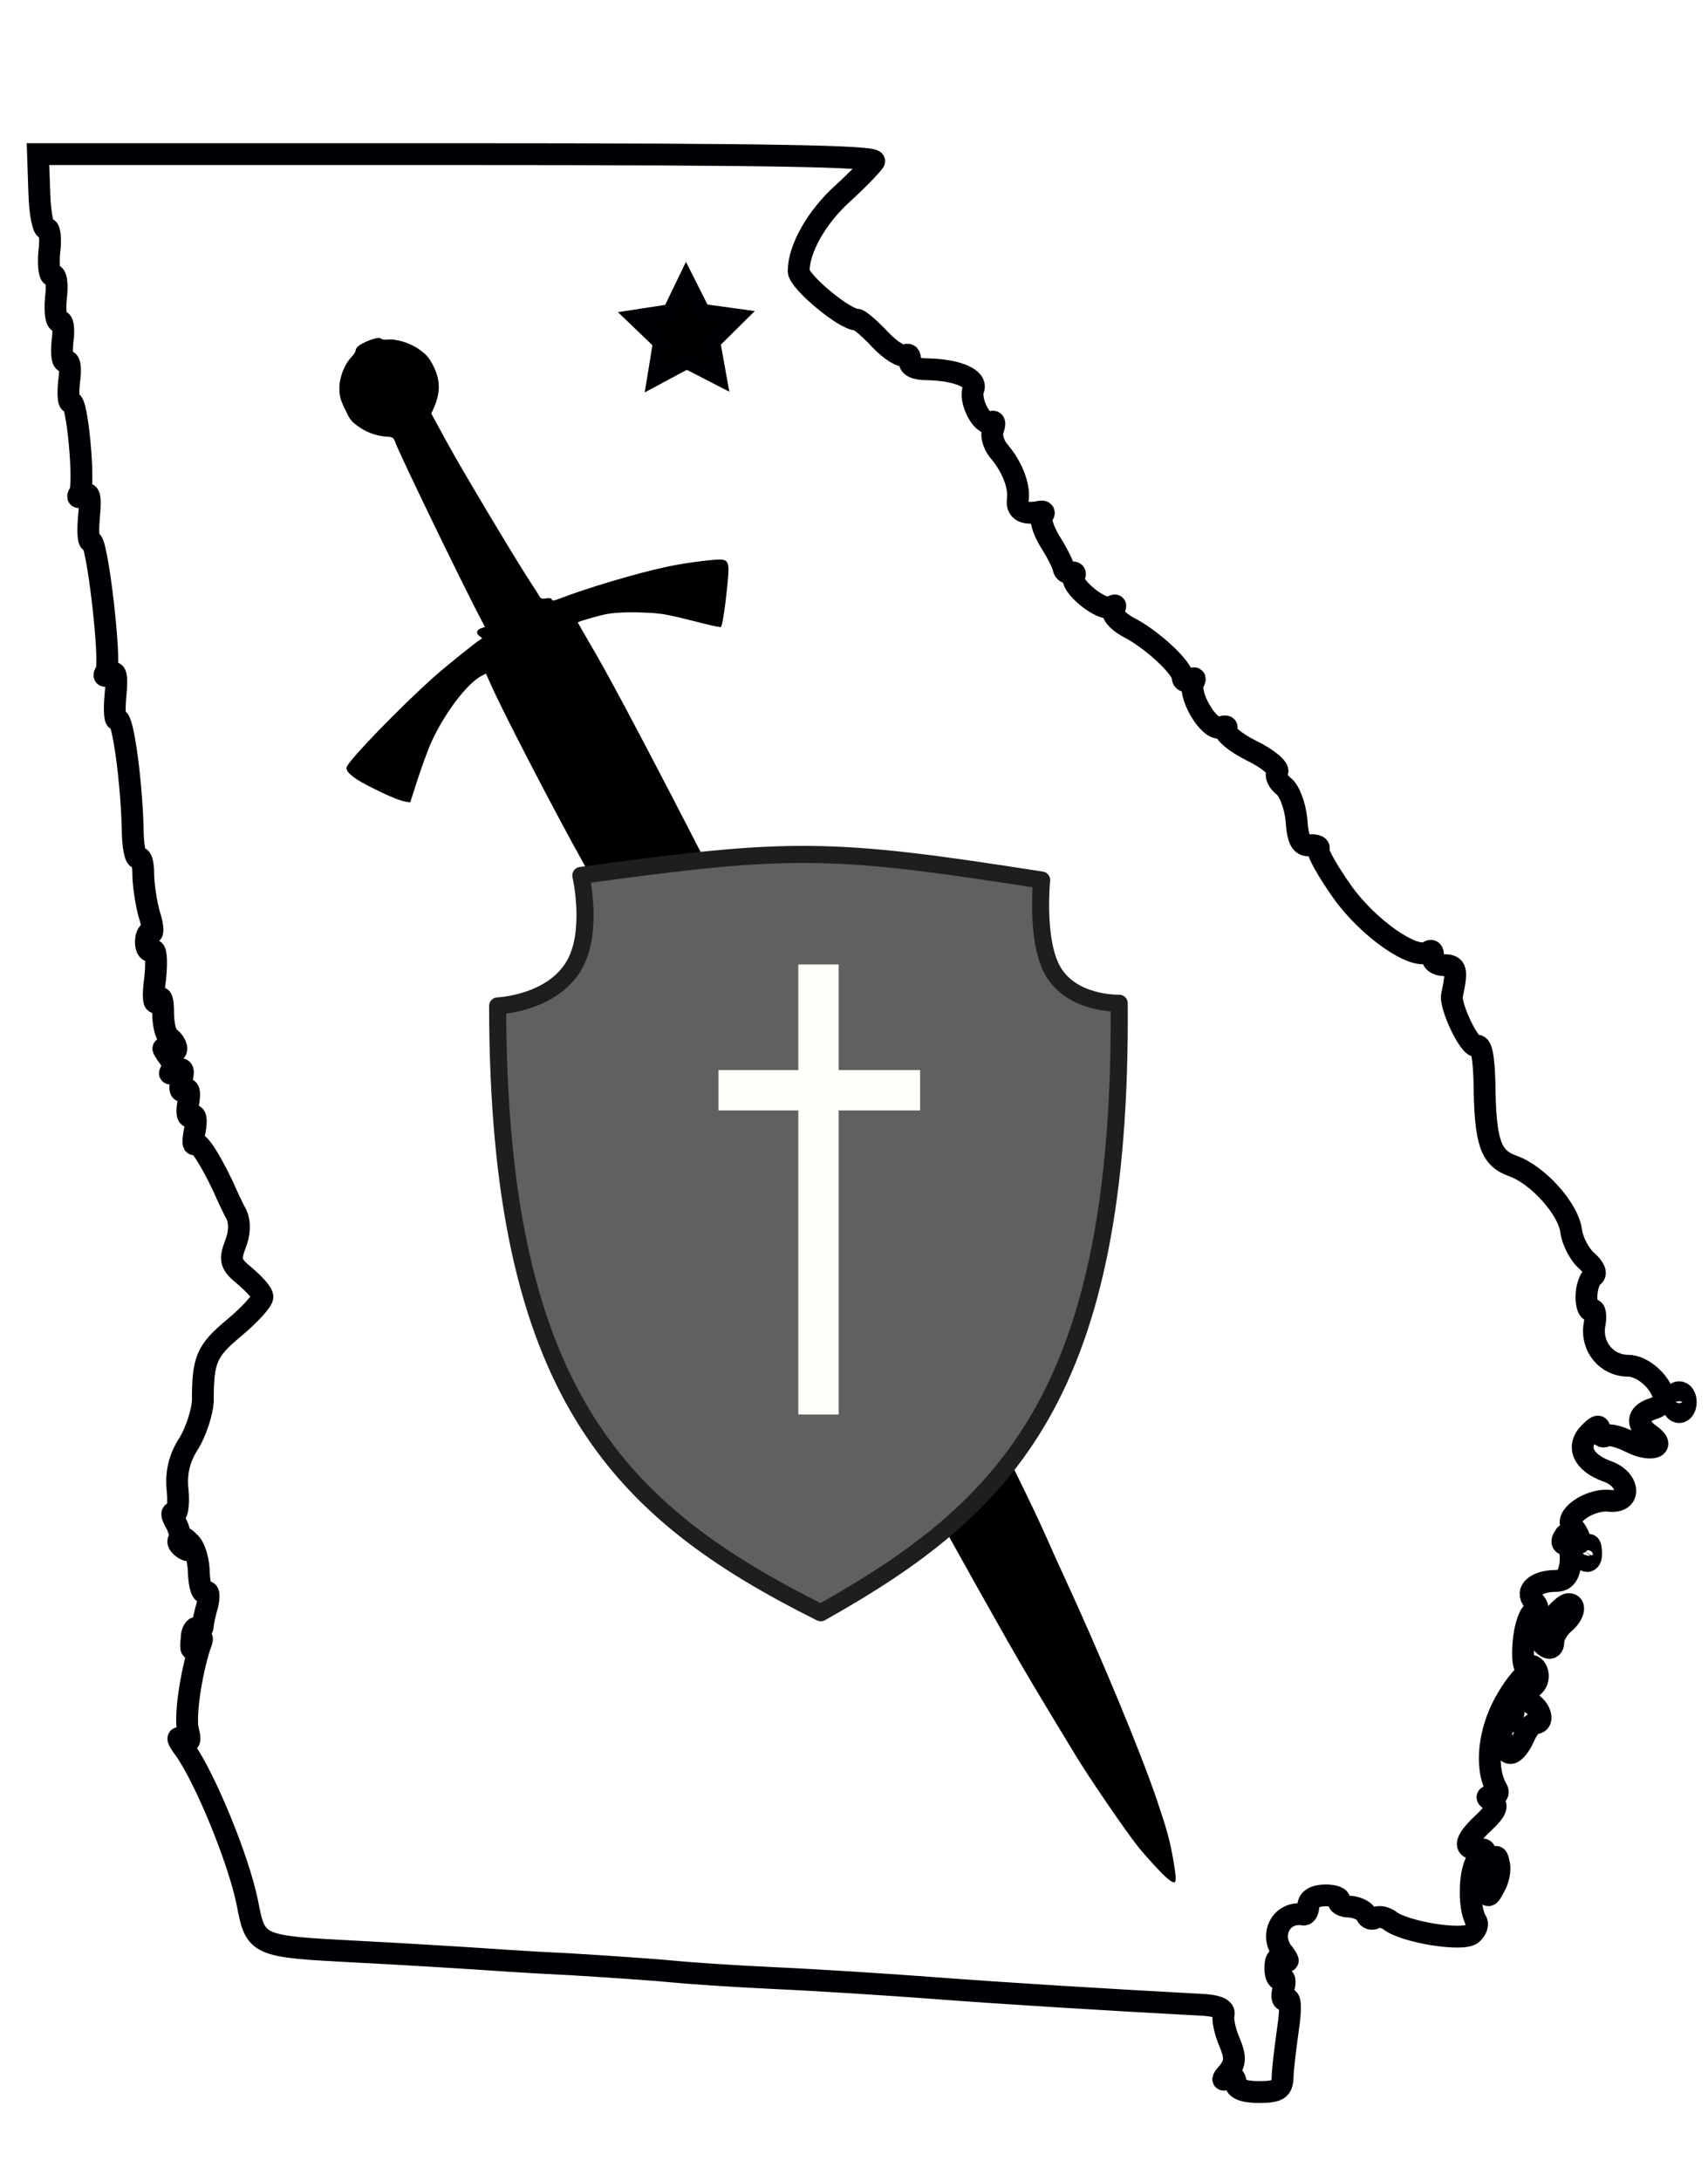 <?xml version="1.0" encoding="UTF-8" standalone="no"?>
<svg
   xmlns:dc="http://purl.org/dc/elements/1.1/"
   xmlns:cc="http://creativecommons.org/ns#"
   xmlns:rdf="http://www.w3.org/1999/02/22-rdf-syntax-ns#"
   xmlns:svg="http://www.w3.org/2000/svg"
   xmlns="http://www.w3.org/2000/svg"
   xmlns:xlink="http://www.w3.org/1999/xlink"
   xmlns:sodipodi="http://sodipodi.sourceforge.net/DTD/sodipodi-0.dtd"
   xmlns:inkscape="http://www.inkscape.org/namespaces/inkscape"
   version="1.1"
   height="755.36px"
   width="591.6px"
   id="svg2"
   viewBox="0 0 258.0 300.0"
   sodipodi:docname="logoBlack2.svg"
   inkscape:version="0.92.4 5da689c313, 2019-01-14">
  <sodipodi:namedview
     pagecolor="#ffffff"
     bordercolor="#666666"
     borderopacity="1"
     objecttolerance="10"
     gridtolerance="10"
     guidetolerance="10"
     inkscape:pageopacity="0"
     inkscape:pageshadow="2"
     inkscape:window-width="1920"
     inkscape:window-height="1007"
     id="namedview2361"
     showgrid="false"
     inkscape:zoom="1.2497352"
     inkscape:cx="282.75786"
     inkscape:cy="396.78511"
     inkscape:window-x="0"
     inkscape:window-y="42"
     inkscape:window-maximized="1"
     inkscape:current-layer="svg2" />
  <defs
     id="defs31">
    <linearGradient
       id="linearGradient4753">
      <stop
         id="stop4749"
         offset="0"
         style="stop-color:#fed921;stop-opacity:1" />
      <stop
         id="stop4751"
         offset="1"
         style="stop-color:#ff7002;stop-opacity:1" />
    </linearGradient>
    <radialGradient
       gradientUnits="userSpaceOnUse"
       gradientTransform="matrix(2.04,-0.027,0.034,2.568,-400.194,-842.901)"
       r="15.228"
       fy="388.998"
       fx="250.105"
       cy="388.998"
       cx="250.105"
       id="radialGradient4757"
       xlink:href="#linearGradient4753" />
    <filter
       id="filter4937"
       style="color-interpolation-filters:sRGB;">
      <feFlood
         id="feFlood4927"
         result="flood"
         flood-color="rgb(0,0,0)"
         flood-opacity="0.498" />
      <feComposite
         id="feComposite4929"
         result="composite1"
         operator="in"
         in2="SourceGraphic"
         in="flood" />
      <feGaussianBlur
         id="feGaussianBlur4931"
         result="blur"
         stdDeviation="3"
         in="composite1" />
      <feOffset
         id="feOffset4933"
         result="offset"
         dy="2.6"
         dx="1.7" />
      <feComposite
         id="feComposite4935"
         result="composite2"
         operator="over"
         in2="offset"
         in="SourceGraphic" />
    </filter>
    <filter
       id="filter5009"
       style="color-interpolation-filters:sRGB;">
      <feFlood
         id="feFlood4999"
         result="flood"
         flood-color="rgb(0,0,0)"
         flood-opacity="0.498" />
      <feComposite
         id="feComposite5001"
         result="composite1"
         operator="in"
         in2="SourceGraphic"
         in="flood" />
      <feGaussianBlur
         id="feGaussianBlur5003"
         result="blur"
         stdDeviation="3"
         in="composite1" />
      <feOffset
         id="feOffset5005"
         result="offset"
         dy="1.8"
         dx="0.6" />
      <feComposite
         id="feComposite5007"
         result="composite2"
         operator="over"
         in2="offset"
         in="SourceGraphic" />
    </filter>
  </defs>
  <g
     style="fill:none;fill-opacity:1;stroke:#000004;stroke-width:3.297;stroke-miterlimit:4;stroke-dasharray:none;stroke-opacity:1"
     id="g2427">
    <path
       inkscape:connector-curvature="0"
       d="m 5.94,14.47 c 0.1,3.2 0.6,5.6 1.1,5.4 0.4,-0.3 0.7,1.3 0.4,3.5 -0.2,2.2 0.1,3.8 0.5,3.5 0.5,-0.3 0.8,1.3 0.5,3.5 -0.2,2.2 0.1,3.8 0.6,3.5 0.4,-0.3 0.7,1 0.4,3 -0.2,2 0,3.3 0.5,3 0.6,-0.3 0.8,1 0.5,3 -0.2,2 -0.1,3.4 0.3,3.2 0.9,-0.6 2.1,12.3 1.3,13.7 -0.5,0.7 -0.2,0.8 0.6,0.3 0.9,-0.6 1.1,0.2 0.8,3.3 -0.2,2.2 -0.1,3.9 0.3,3.7 0.9,-0.6 3.1,18.3 2.3,19.6 -0.5,0.8 -0.3,0.9 0.6,0.4 0.9,-0.6 1.1,0.2 0.8,3.3 -0.2,2.2 -0.1,3.9 0.3,3.6 0.8,-0.4 2.1,9.1 2.3,16.3 0,2.8 0.4,4.9 0.9,4.6 0.4,-0.2 0.7,0.8 0.7,2.4 0,1.5 0.4,4.3 0.9,6.1 0.6,1.8 0.6,3 0.3,2.8 -0.4,-0.3 -0.8,0.4 -0.8,1.4 0,1 0.4,1.6 1,1.3 0.5,-0.4 0.7,1.3 0.4,4.2 -0.4,2.9 -0.2,4.2 0.3,3.4 0.6,-1 0.9,-0.4 0.9,1.8 0,1.7 0.4,3.5 1,3.8 0.5,0.3 1,1.1 1,1.6 0,0.6 -0.6,0.7 -1.2,0.3 -1,-0.6 -1,-0.5 -0.1,0.8 0.7,0.8 0.9,1.9 0.5,2.3 -0.4,0.5 -0.1,0.5 0.7,0 1.1,-0.6 1.3,-0.3 0.9,1.3 -0.4,1.4 -0.2,2 0.4,1.6 0.7,-0.5 0.9,0.2 0.6,1.9 -0.3,1.6 -0.1,2.4 0.5,2 0.6,-0.4 0.8,0.4 0.5,2.1 -0.3,1.5 -0.3,2.4 0,2.1 0.5,-0.5 2.2,2.1 4.3,6.5 0.6,1.4 1.5,3.3 2,4.2 0.5,1.1 0.5,2.8 -0.2,4.5 -0.9,2.4 -0.7,3 1.5,4.8 1.4,1.2 2.6,2.5 2.6,3.1 0,0.6 -1.9,2.7 -4.3,4.7 -4.2,3.5 -4.7,4.8 -4.7,11.1 -0.1,1.6 -1,4.5 -2.1,6.3 -1.5,2.3 -2,4.6 -1.7,7.2 0.2,2.2 -0.1,3.7 -0.5,3.4 -0.5,-0.3 -0.4,0.4 0.2,1.4 0.6,1.1 0.8,2.3 0.5,2.6 -0.3,0.3 0,0.8 0.7,1.3 0.8,0.5 1,0.3 0.4,-0.7 -0.6,-1.1 -0.5,-1.2 0.5,-0.2 0.8,0.7 1.4,2.8 1.4,4.7 0.1,1.9 0.5,3.2 1,2.8 0.5,-0.3 0.6,0.5 0.3,1.9 -0.4,1.3 -0.7,2.8 -0.7,3.2 0,0.5 -0.4,0.6 -0.8,0.3 -0.4,-0.2 -0.9,0.5 -0.9,1.7 -0.2,1.8 0,1.9 0.8,0.7 0.9,-1.2 1,-1.1 0.4,0.5 -1.3,4.1 -2.3,10.7 -1.7,12.7 0.4,1.6 0.2,1.9 -0.9,1.2 -0.9,-0.5 -0.8,0 0.4,1.6 3.1,4.4 8.1,16.6 9.4,23 1.3,6.7 1.3,6.7 16.6,7.5 7.8,0.4 15.5,0.9 17.2,1 1.7,0.1 8.4,0.6 15,0.9 6.6,0.4 13.6,0.9 15.5,1.1 1.9,0.2 8.9,0.7 15.5,1 6.6,0.3 17.4,1 24,1.5 10.4,0.8 26.9,1.8 40,2.5 2.7,0.1 3.9,0.6 3.7,1.5 -0.2,0.7 0.2,2.6 0.9,4.2 0.9,2.2 0.9,3.1 -0.2,4.5 -1,1.1 -1,1.4 -0.1,0.9 0.7,-0.4 1.2,-0.2 1.2,0.7 0,0.9 1.2,1.4 3.5,1.4 2.9,0 3.5,-0.4 3.6,-2.1 0,-1.2 0.4,-4.4 0.8,-7.3 0.5,-3.3 0.4,-5 -0.2,-4.6 -0.6,0.4 -0.8,-0.3 -0.5,-1.5 0.4,-1.2 0.2,-2 -0.3,-1.6 -0.5,0.3 -0.9,-0.4 -0.9,-1.6 0,-1.4 0.4,-1.9 1.3,-1.4 0.8,0.6 0.8,0.3 -0.1,-0.9 -2.2,-2.7 -0.3,-6.4 3.1,-5.8 0.4,0 0.7,-0.6 0.7,-1.4 0,-0.9 1,-1.5 2.6,-1.5 1.4,0 2.3,0.4 2,0.8 -0.2,0.4 0.5,0.9 1.7,0.9 1.2,0.1 2.3,0.7 2.5,1.3 0.2,0.5 0.8,0.7 1.3,0.4 0.6,-0.3 1.5,-0.1 2.2,0.4 2.1,1.7 11,3.2 12.4,2 0.7,-0.6 1,-1.5 0.6,-2 -1.2,-2.1 -1,-8 0.4,-9.4 1.3,-1.2 1.2,-1.4 -0.1,-1.4 -2.3,0 -2,-1.3 0.9,-4 1.9,-1.8 2.2,-2.6 1.3,-3.2 -1,-0.6 -1,-0.8 0,-0.8 0.7,0 1,-0.5 0.7,-1 -1.7,-2.8 -1.4,-7.8 0.7,-12.2 2.2,-4.5 5.8,-7.9 4.4,-4.1 -0.6,1.4 -0.4,1.5 0.5,0.6 1.2,-1.2 0.3,-3.7 -1.1,-2.8 -0.5,0.3 -0.7,-1.4 -0.5,-3.7 0.2,-2.4 0.9,-4.4 1.5,-4.6 0.8,-0.3 0.8,-0.8 0,-1.7 -1.3,-1.5 0.4,-3 3.4,-3 1.3,0 2,-0.8 2.2,-2.8 0.1,-1.5 -0.2,-2.7 -0.7,-2.7 -0.6,0 -0.7,-0.5 -0.3,-1.1 0.4,-0.8 0.9,-0.7 1.5,0.2 0.5,0.8 0.9,0.9 0.9,0.4 0,-0.6 -0.5,-1.6 -1.1,-2.2 -1.4,-1.4 2.5,-4.2 5.5,-3.9 3.5,0.4 3.2,-3.3 -0.4,-4.5 -3.5,-1.3 -4.6,-3.7 -2.5,-5.8 1.1,-1.1 1.5,-1.2 1.5,-0.3 0,0.7 0.4,1.1 0.9,0.8 0.5,-0.3 2.1,0.1 3.7,0.9 3.1,1.6 5.6,0.8 3.1,-1 -2.3,-1.6 -2.1,-3.2 0.3,-4 1.1,-0.3 1.9,-1.1 1.7,-1.7 -0.4,-2.3 -3.2,-4.8 -5.4,-4.8 -3.2,0 -5.6,-2.8 -5.1,-6.1 0.3,-1.5 0.1,-2.6 -0.4,-2.3 -0.4,0.3 -0.8,-0.6 -0.8,-2 0,-1.4 0.5,-2.8 1,-3.1 0.6,-0.4 0.2,-1.3 -0.9,-2.3 -1.1,-0.9 -2.2,-3 -2.4,-4.5 -0.4,-3.4 -5.1,-8.6 -8.9,-9.9 -3.3,-1.2 -4.1,-3.6 -4.2,-12.4 -0.1,-4.2 -0.5,-6 -1.2,-5.7 -1,0.4 -4.1,-6.1 -3.7,-7.7 0.8,-3.7 0.7,-4.5 -1.2,-4.5 -1.1,0 -1.9,-0.6 -1.7,-1.3 0.1,-0.8 -0.2,-1.1 -0.7,-0.7 -2.1,1.3 -9.1,-3.6 -13,-9.1 -2.2,-3.1 -3.8,-6 -3.6,-6.4 0.3,-0.4 -0.3,-0.7 -1.3,-0.6 -1.3,0.1 -1.8,-0.8 -2,-3.8 -0.2,-2.2 -1.1,-4.5 -1.9,-5.1 -0.9,-0.7 -1.3,-1.6 -1,-2.2 0.3,-0.5 -1.4,-2 -3.9,-3.2 -2.4,-1.2 -4.2,-2.7 -3.9,-3.2 0.4,-0.5 0,-0.6 -0.8,-0.3 -1.7,0.6 -5.1,-5.2 -4,-6.9 0.3,-0.6 0.1,-0.7 -0.5,-0.3 -0.7,0.4 -1.2,0.2 -1.2,-0.4 0,-1.4 -4.7,-5.8 -8.3,-7.6 -1.6,-0.9 -2.5,-2 -2.1,-2.6 0.4,-0.7 0.3,-0.8 -0.4,-0.4 -1.3,0.8 -6.4,-3.3 -5.6,-4.6 0.3,-0.5 0.1,-0.7 -0.4,-0.6 -0.6,0.2 -1.1,-0.1 -1.2,-0.7 -0.1,-0.6 -1,-2.4 -2.1,-4.1 -1,-1.7 -1.5,-3.4 -1.1,-3.8 0.4,-0.4 0.3,-0.7 -0.3,-0.6 -2.4,0.5 -3.6,-0.1 -3.4,-1.8 0.3,-2.1 -0.9,-5.1 -2.9,-7.4 -0.8,-1 -1.2,-2.4 -0.8,-3.3 0.3,-0.9 0.2,-1.3 -0.4,-1 -1.2,0.7 -3.3,-3.3 -2.6,-5 0.6,-1.6 -2.4,-2.9 -6.9,-3 -1.9,0 -2.9,-0.5 -2.7,-1.3 0.1,-0.8 -0.2,-1.1 -0.7,-0.8 -0.5,0.3 -2.2,-0.7 -3.8,-2.4 -1.5,-1.6 -3.1,-3 -3.5,-3 -1.9,0 -8.7,-5.7 -8.8,-7.3 0,-3.4 2.7,-8.2 6.7,-11.8 2.2,-2 4.3,-4.2 4.7,-4.8 0.5,-0.8 -15.9,-1.1 -62.8,-1.1 h -63.5 z"
       id="path10"
       style="opacity:1;fill:none;fill-opacity:1;stroke:#000004;stroke-width:3.297;stroke-miterlimit:4;stroke-dasharray:none;stroke-opacity:1" />
    <path
       inkscape:connector-curvature="0"
       d="m 252.64,197.07 c 0,0.8 0.4,1.5 1,1.5 0.6,0 1,-0.7 1,-1.5 0,-0.8 -0.4,-1.5 -1,-1.5 -0.6,0 -1,0.7 -1,1.5 z"
       id="path12"
       style="opacity:1;fill:none;fill-opacity:1;stroke:#000004;stroke-width:3.297;stroke-miterlimit:4;stroke-dasharray:none;stroke-opacity:1" />
    <path
       inkscape:connector-curvature="0"
       d="m 239.14,219.47 c -0.3,0.5 -0.2,1.2 0.3,1.5 0.5,0.3 0.9,-0.1 0.9,-0.9 0,-1.7 -0.3,-1.9 -1.2,-0.6 z"
       id="path14"
       style="opacity:1;fill:none;fill-opacity:1;stroke:#000004;stroke-width:3.297;stroke-miterlimit:4;stroke-dasharray:none;stroke-opacity:1" />
    <path
       inkscape:connector-curvature="0"
       d="m 234.44,229.77 c -2.1,2.5 -2.2,3.4 -0.8,4.3 0.6,0.3 1,0 1,-0.8 0,-0.8 0.7,-2 1.5,-2.7 1.6,-1.3 2,-3 0.8,-3 -0.5,0 -1.6,1 -2.5,2.2 z"
       id="path16"
       style="opacity:1;fill:none;fill-opacity:1;stroke:#000004;stroke-width:3.297;stroke-miterlimit:4;stroke-dasharray:none;stroke-opacity:1" />
    <path
       inkscape:connector-curvature="0"
       d="m 228.64,243.67 c 0,1 -0.5,1.9 -1.1,1.9 -0.6,0 -0.9,1 -0.7,2.2 0.2,1.3 0.7,2.3 1.3,2.3 0.6,0 1.4,-1 2,-2.3 0.5,-1.2 1.3,-2.2 1.7,-2.2 1.7,0 0.7,-2.8 -1.2,-3.3 -1.5,-0.4 -2,0 -2,1.4 z"
       id="path18"
       style="opacity:1;fill:none;fill-opacity:1;stroke:#000004;stroke-width:3.297;stroke-miterlimit:4;stroke-dasharray:none;stroke-opacity:1" />
    <path
       inkscape:connector-curvature="0"
       d="m 224.74,266.87 c -0.7,0.9 -1,2.5 -0.6,3.4 0.6,1.7 0.7,1.7 1.6,0 0.6,-1 0.9,-2.5 0.7,-3.4 -0.3,-1.5 -0.4,-1.5 -1.7,0 z"
       id="path20"
       style="opacity:1;fill:none;fill-opacity:1;stroke:#000004;stroke-width:3.297;stroke-miterlimit:4;stroke-dasharray:none;stroke-opacity:1" />
  </g>
  <path
     inkscape:connector-curvature="0"
     d="m 98.898,42.446 0.885,-5.422 -3.965,-3.803 5.43,-0.834 2.391,-4.946 2.471,4.906 5.442,0.746 -3.903,3.866 0.972,5.407 -4.883,-2.517 z"
     id="path4604"
     style="opacity:1;fill:#000001;fill-opacity:1;stroke:#000004;stroke-width:2.3;stroke-miterlimit:4;stroke-dasharray:none;stroke-opacity:1" />
  <g
     style="fill:#000000;stroke:none"
     transform="matrix(0.019,-0.01,-0.01,-0.019,126.899,306.837)"
     id="g4671">
    <path
       inkscape:connector-curvature="0"
       d="m 2830,12673 c -8,-3 -18,-11 -22,-18 -4,-6 -25,-17 -47,-25 -67,-22 -145,-91 -177,-157 -24,-47 -30,-74 -32,-145 -4,-76 -1,-94 21,-141 30,-66 81,-124 142,-163 46,-28 46,-29 41,-74 -13,-108 -47,-1122 -46,-1381 v -56 l -30,5 c -35,5 -50,-19 -31,-49 9,-16 8,-19 -8,-19 -28,0 -320,-57 -414,-81 -311,-78 -781,-232 -835,-273 -26,-19 -4,-81 63,-178 83,-120 153,-206 187,-231 l 28,-21 117,115 c 65,63 152,142 193,176 176,142 427,263 548,263 h 35 l -6,-102 c -14,-222 -18,-1014 -8,-1388 25,-924 30,-1269 35,-2450 8,-1651 24,-2711 56,-3755 9,-277 17,-439 50,-970 11,-187 63,-633 89,-771 18,-95 62,-259 81,-302 32,-71 43,-60 93,93 46,142 61,210 97,435 57,358 124,1101 155,1705 3,66 10,179 15,250 20,278 30,684 40,1545 12,1109 18,1549 31,2225 30,1641 38,2913 19,3299 -5,110 -8,201 -7,203 6,5 159,-27 212,-44 66,-21 170,-73 274,-136 80,-49 110,-74 298,-243 45,-41 86,-74 92,-74 11,0 98,118 190,259 80,122 80,140 2,175 -82,37 -237,92 -339,120 -202,57 -569,129 -764,151 -42,5 -56,10 -52,20 4,8 -7,17 -30,25 -27,8 -36,17 -36,33 0,12 -5,65 -10,118 -19,196 -60,952 -62,1161 l -3,216 30,23 c 98,76 139,158 139,276 -1,60 -6,83 -33,137 -34,71 -112,148 -168,168 -17,6 -34,19 -36,28 -6,23 -134,39 -177,23 z"
       id="path4669" />
  </g>
  <path
     id="path4727"
     d="m 87.138,115.723 c 31.829,-4.393 37.667,-4.305 69.605,0.689 0,0 -0.87,8.627 1.462,13.296 2.779,5.563 10.254,5.311 10.254,5.311 0.432,58.815 -16.825,76.211 -45.081,92.061 -30.692,-15.337 -48.761,-33.47 -48.805,-91.658 0,0 8.226,-0.307 11.59,-6.202 2.917,-5.112 0.975,-13.498 0.975,-13.498 z"
     style="fill:#606060;fill-opacity:1;stroke:#1e1e1e;stroke-width:2.58;stroke-linecap:butt;stroke-linejoin:round;stroke-miterlimit:4;stroke-dasharray:none;stroke-opacity:1;filter:url(#filter5009)"
     inkscape:connector-curvature="0" />
  <path
     id="rect4731"
     d="m 120.587,130.96 v 15.96 h -12.06 v 6.091 h 12.06 v 45.928 h 6.092 v -45.928 h 12.305 v -6.091 H 126.679 v -15.96 z"
     style="opacity:1;fill:#fffff9;fill-opacity:1;stroke:none;stroke-width:2.58;stroke-linejoin:round;stroke-miterlimit:4;stroke-dasharray:none;stroke-opacity:1"
     inkscape:connector-curvature="0" />
</svg>
